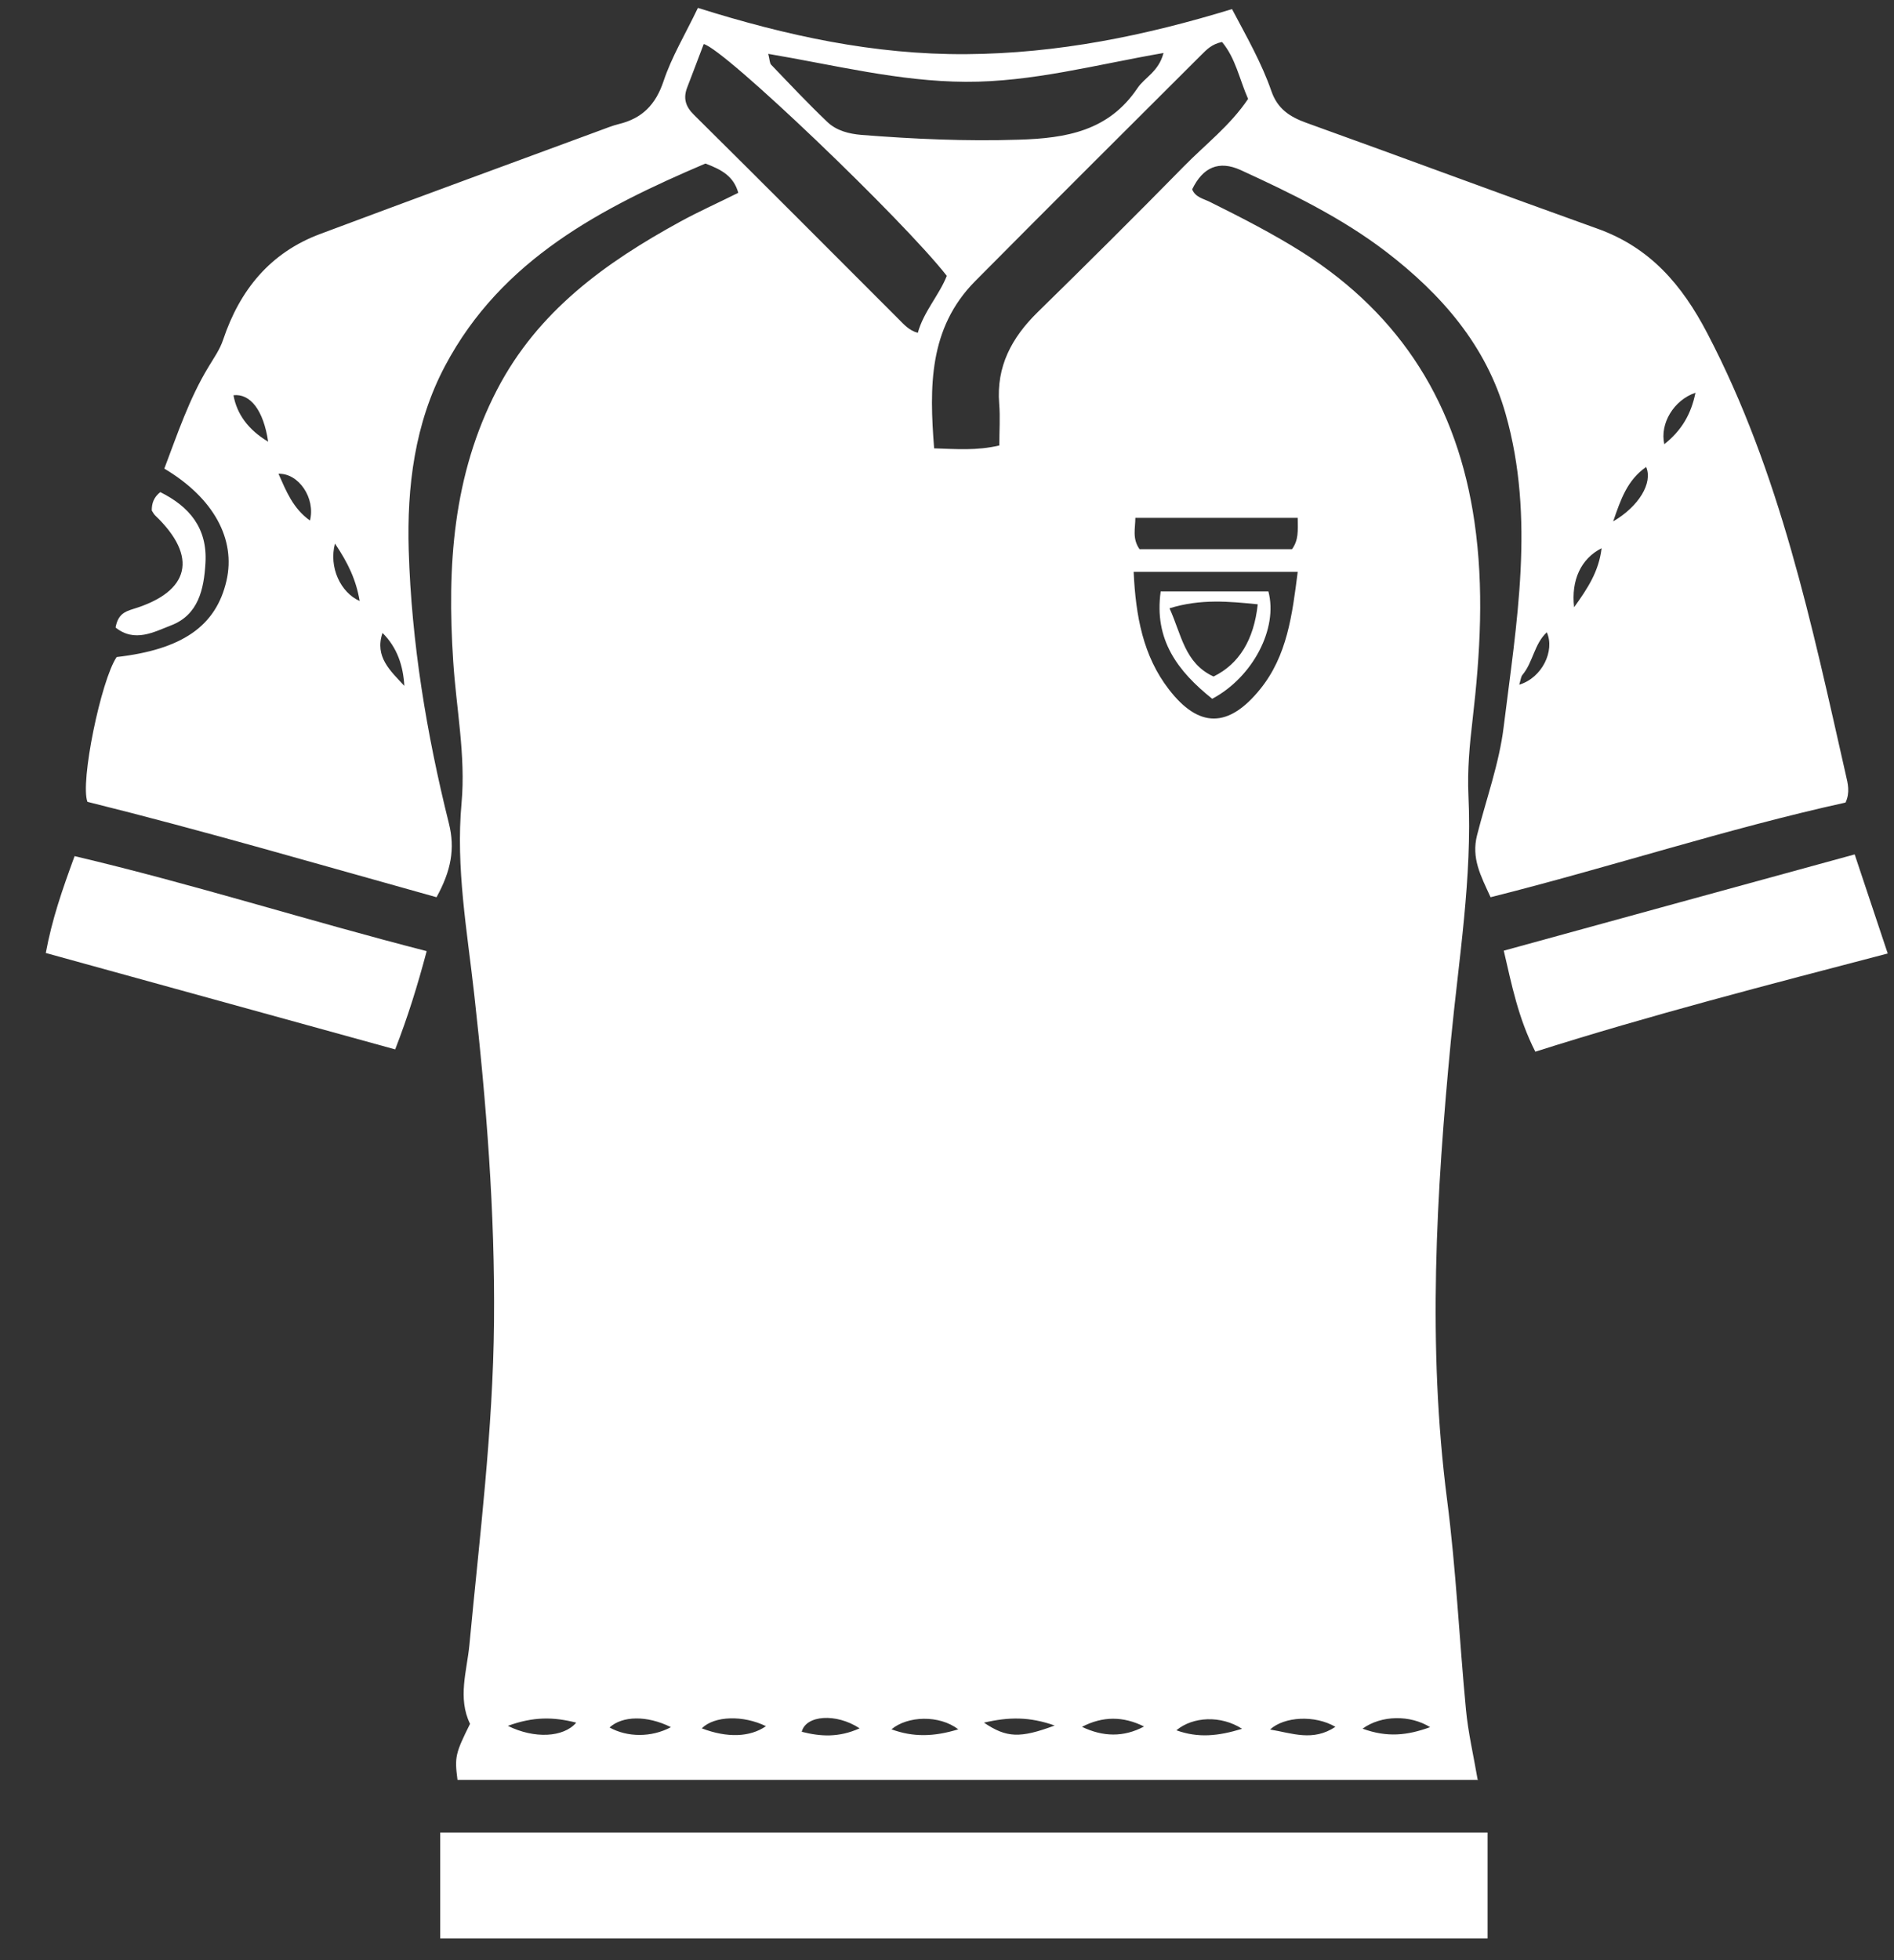 <svg width="29" height="30" viewBox="0 0 29 30" fill="none" xmlns="http://www.w3.org/2000/svg">
<rect x="0" y="0" width="29" height="30" fill="#333333" stroke="none"/>
<path d="M22.632 27.241H7.005C6.959 26.89 6.972 26.837 7.197 26.383C7.005 25.988 7.148 25.578 7.187 25.178C7.342 23.53 7.549 21.889 7.564 20.231C7.58 18.552 7.447 16.883 7.261 15.217C7.153 14.247 6.977 13.281 7.067 12.29C7.133 11.567 6.985 10.841 6.939 10.115C6.845 8.678 6.929 7.277 7.613 5.96C8.238 4.76 9.27 4.019 10.416 3.392C10.701 3.236 10.998 3.104 11.304 2.951C11.235 2.701 11.054 2.597 10.801 2.503C9.213 3.18 7.679 3.968 6.814 5.601C6.349 6.477 6.229 7.453 6.258 8.423C6.301 9.837 6.531 11.23 6.873 12.601C6.97 12.988 6.908 13.325 6.684 13.732C4.91 13.238 3.128 12.716 1.339 12.272C1.224 11.977 1.546 10.41 1.786 10.056C2.789 9.941 3.309 9.582 3.468 8.887C3.613 8.255 3.274 7.623 2.516 7.172C2.715 6.648 2.896 6.102 3.195 5.611C3.276 5.476 3.366 5.351 3.417 5.198C3.672 4.439 4.136 3.866 4.905 3.58C6.326 3.048 7.751 2.526 9.175 2.001C9.275 1.965 9.372 1.924 9.474 1.899C9.834 1.812 10.04 1.601 10.16 1.242C10.285 0.867 10.495 0.521 10.686 0.121C12.039 0.546 13.379 0.839 14.796 0.829C16.2 0.819 17.535 0.546 18.864 0.139C19.094 0.574 19.319 0.967 19.467 1.395C19.561 1.665 19.745 1.787 20 1.879C21.488 2.414 22.969 2.966 24.457 3.499C25.264 3.787 25.754 4.357 26.144 5.106C27.257 7.236 27.74 9.554 28.263 11.862C28.294 11.992 28.329 12.13 28.258 12.283C26.44 12.683 24.661 13.271 22.823 13.732C22.673 13.403 22.525 13.136 22.617 12.779C22.757 12.229 22.956 11.679 23.023 11.129C23.219 9.539 23.508 7.931 23.053 6.334C22.757 5.287 22.07 4.503 21.226 3.855C20.544 3.333 19.773 2.959 18.995 2.602C18.663 2.452 18.418 2.559 18.254 2.898C18.303 3.02 18.425 3.04 18.527 3.091C19.01 3.331 19.487 3.575 19.944 3.863C21.463 4.829 22.318 6.207 22.576 7.985C22.724 8.999 22.665 10.003 22.548 11.009C22.502 11.399 22.466 11.788 22.484 12.176C22.543 13.434 22.336 14.675 22.216 15.918C21.991 18.262 21.854 20.603 22.157 22.954C22.295 24.019 22.344 25.096 22.446 26.164C22.479 26.515 22.561 26.864 22.624 27.231L22.632 27.241ZM15.301 6.818C15.301 6.594 15.316 6.385 15.299 6.179C15.253 5.606 15.493 5.165 15.888 4.778C16.641 4.041 17.389 3.298 18.127 2.546C18.456 2.21 18.836 1.922 19.11 1.514C18.977 1.211 18.918 0.888 18.711 0.643C18.556 0.674 18.474 0.76 18.395 0.839C17.238 1.993 16.08 3.145 14.928 4.306C14.219 5.025 14.229 5.922 14.303 6.862C14.64 6.872 14.951 6.9 15.301 6.818ZM10.775 0.674C10.686 0.905 10.607 1.122 10.523 1.336C10.457 1.504 10.497 1.632 10.627 1.759C11.677 2.798 12.718 3.843 13.762 4.887C13.844 4.969 13.92 5.058 14.053 5.094C14.142 4.77 14.38 4.518 14.497 4.222C13.833 3.371 11.082 0.737 10.773 0.674H10.775ZM11.763 0.824C11.786 0.916 11.784 0.964 11.807 0.99C12.09 1.285 12.373 1.586 12.669 1.868C12.81 2.001 12.999 2.049 13.193 2.065C13.994 2.128 14.791 2.164 15.597 2.138C16.325 2.116 16.973 2.006 17.415 1.351C17.524 1.186 17.741 1.099 17.815 0.811C16.779 0.99 15.804 1.257 14.786 1.252C13.764 1.247 12.787 0.997 11.761 0.824H11.763ZM17.358 8.752C17.389 9.432 17.504 10.041 17.895 10.548C18.357 11.149 18.811 11.144 19.293 10.55C19.709 10.038 19.786 9.412 19.87 8.752H17.358ZM19.87 7.926H17.384C17.384 8.084 17.333 8.242 17.448 8.405H19.783C19.883 8.265 19.873 8.13 19.87 7.926ZM14.673 26.467C14.38 26.243 13.895 26.261 13.65 26.467C13.982 26.589 14.298 26.582 14.673 26.467ZM7.776 26.414C8.182 26.615 8.629 26.592 8.823 26.365C8.476 26.276 8.167 26.271 7.776 26.414ZM10.745 26.452C11.138 26.602 11.485 26.587 11.728 26.419C11.383 26.25 10.941 26.258 10.745 26.452ZM16.567 26.429C16.886 26.582 17.203 26.592 17.517 26.424C17.2 26.266 16.886 26.263 16.567 26.429ZM20.447 26.429C20.133 26.245 19.663 26.271 19.447 26.47C19.786 26.526 20.102 26.658 20.447 26.429ZM20.863 26.457C21.241 26.595 21.547 26.561 21.897 26.434C21.593 26.245 21.152 26.248 20.863 26.457ZM19.018 26.459C18.694 26.25 18.265 26.271 18.012 26.482C18.346 26.602 18.648 26.572 19.018 26.459ZM10.273 26.434C9.903 26.25 9.527 26.261 9.333 26.439C9.604 26.589 9.971 26.595 10.273 26.434ZM16.149 26.409C15.763 26.273 15.449 26.276 15.066 26.365C15.414 26.6 15.62 26.605 16.149 26.409ZM13.162 26.452C12.802 26.215 12.338 26.25 12.276 26.505C12.562 26.577 12.838 26.597 13.162 26.452ZM24.523 8.39C24.207 8.551 24.054 8.879 24.102 9.294C24.312 9.001 24.48 8.747 24.523 8.39ZM25.205 7.147C24.916 7.348 24.817 7.641 24.7 7.98C25.093 7.751 25.31 7.391 25.205 7.147ZM25.96 6.011C25.629 6.123 25.412 6.482 25.483 6.798C25.746 6.591 25.894 6.339 25.96 6.011ZM4.106 6.76C4.034 6.278 3.833 6.021 3.575 6.049C3.626 6.337 3.802 6.579 4.106 6.76ZM5.129 8.319C5.032 8.683 5.216 9.07 5.507 9.198C5.453 8.879 5.334 8.624 5.129 8.319ZM4.746 7.967C4.833 7.626 4.575 7.241 4.264 7.251C4.384 7.521 4.486 7.781 4.746 7.967ZM5.857 9.687C5.732 10.053 5.979 10.268 6.191 10.497C6.173 10.191 6.084 9.913 5.857 9.687ZM23.262 10.479C23.612 10.374 23.811 9.959 23.684 9.677C23.49 9.857 23.474 10.135 23.311 10.329C23.288 10.357 23.285 10.403 23.262 10.479Z" fill="white"/>
<path d="M22.777 29.667H6.74V28.047H22.777V29.667Z" fill="white"/>
<path d="M28.398 13.077C28.567 13.582 28.722 14.046 28.904 14.593C27.073 15.072 25.282 15.533 23.508 16.096C23.245 15.579 23.148 15.077 23.025 14.55C24.825 14.056 26.596 13.569 28.396 13.077H28.398Z" fill="white"/>
<path d="M0.701 14.586C0.798 14.063 0.953 13.62 1.142 13.103C2.949 13.528 4.716 14.091 6.533 14.557C6.393 15.085 6.245 15.561 6.051 16.061C4.264 15.569 2.503 15.082 0.703 14.586H0.701Z" fill="white"/>
<path d="M1.77 9.603C1.806 9.404 1.908 9.361 2.041 9.32C2.911 9.055 3.036 8.52 2.378 7.891C2.355 7.87 2.342 7.84 2.324 7.814C2.322 7.702 2.357 7.608 2.454 7.532C2.901 7.753 3.177 8.084 3.146 8.614C3.123 9.022 3.036 9.412 2.618 9.572C2.36 9.671 2.061 9.84 1.768 9.603H1.77Z" fill="white"/>
<path d="M18.561 10.695C18.035 10.275 17.667 9.794 17.772 9.052H19.421C19.572 9.618 19.183 10.364 18.561 10.695ZM18.581 10.354C18.972 10.163 19.199 9.794 19.258 9.249C18.819 9.205 18.385 9.162 17.907 9.31C18.091 9.712 18.137 10.15 18.581 10.354Z" fill="white"/>
</svg>
